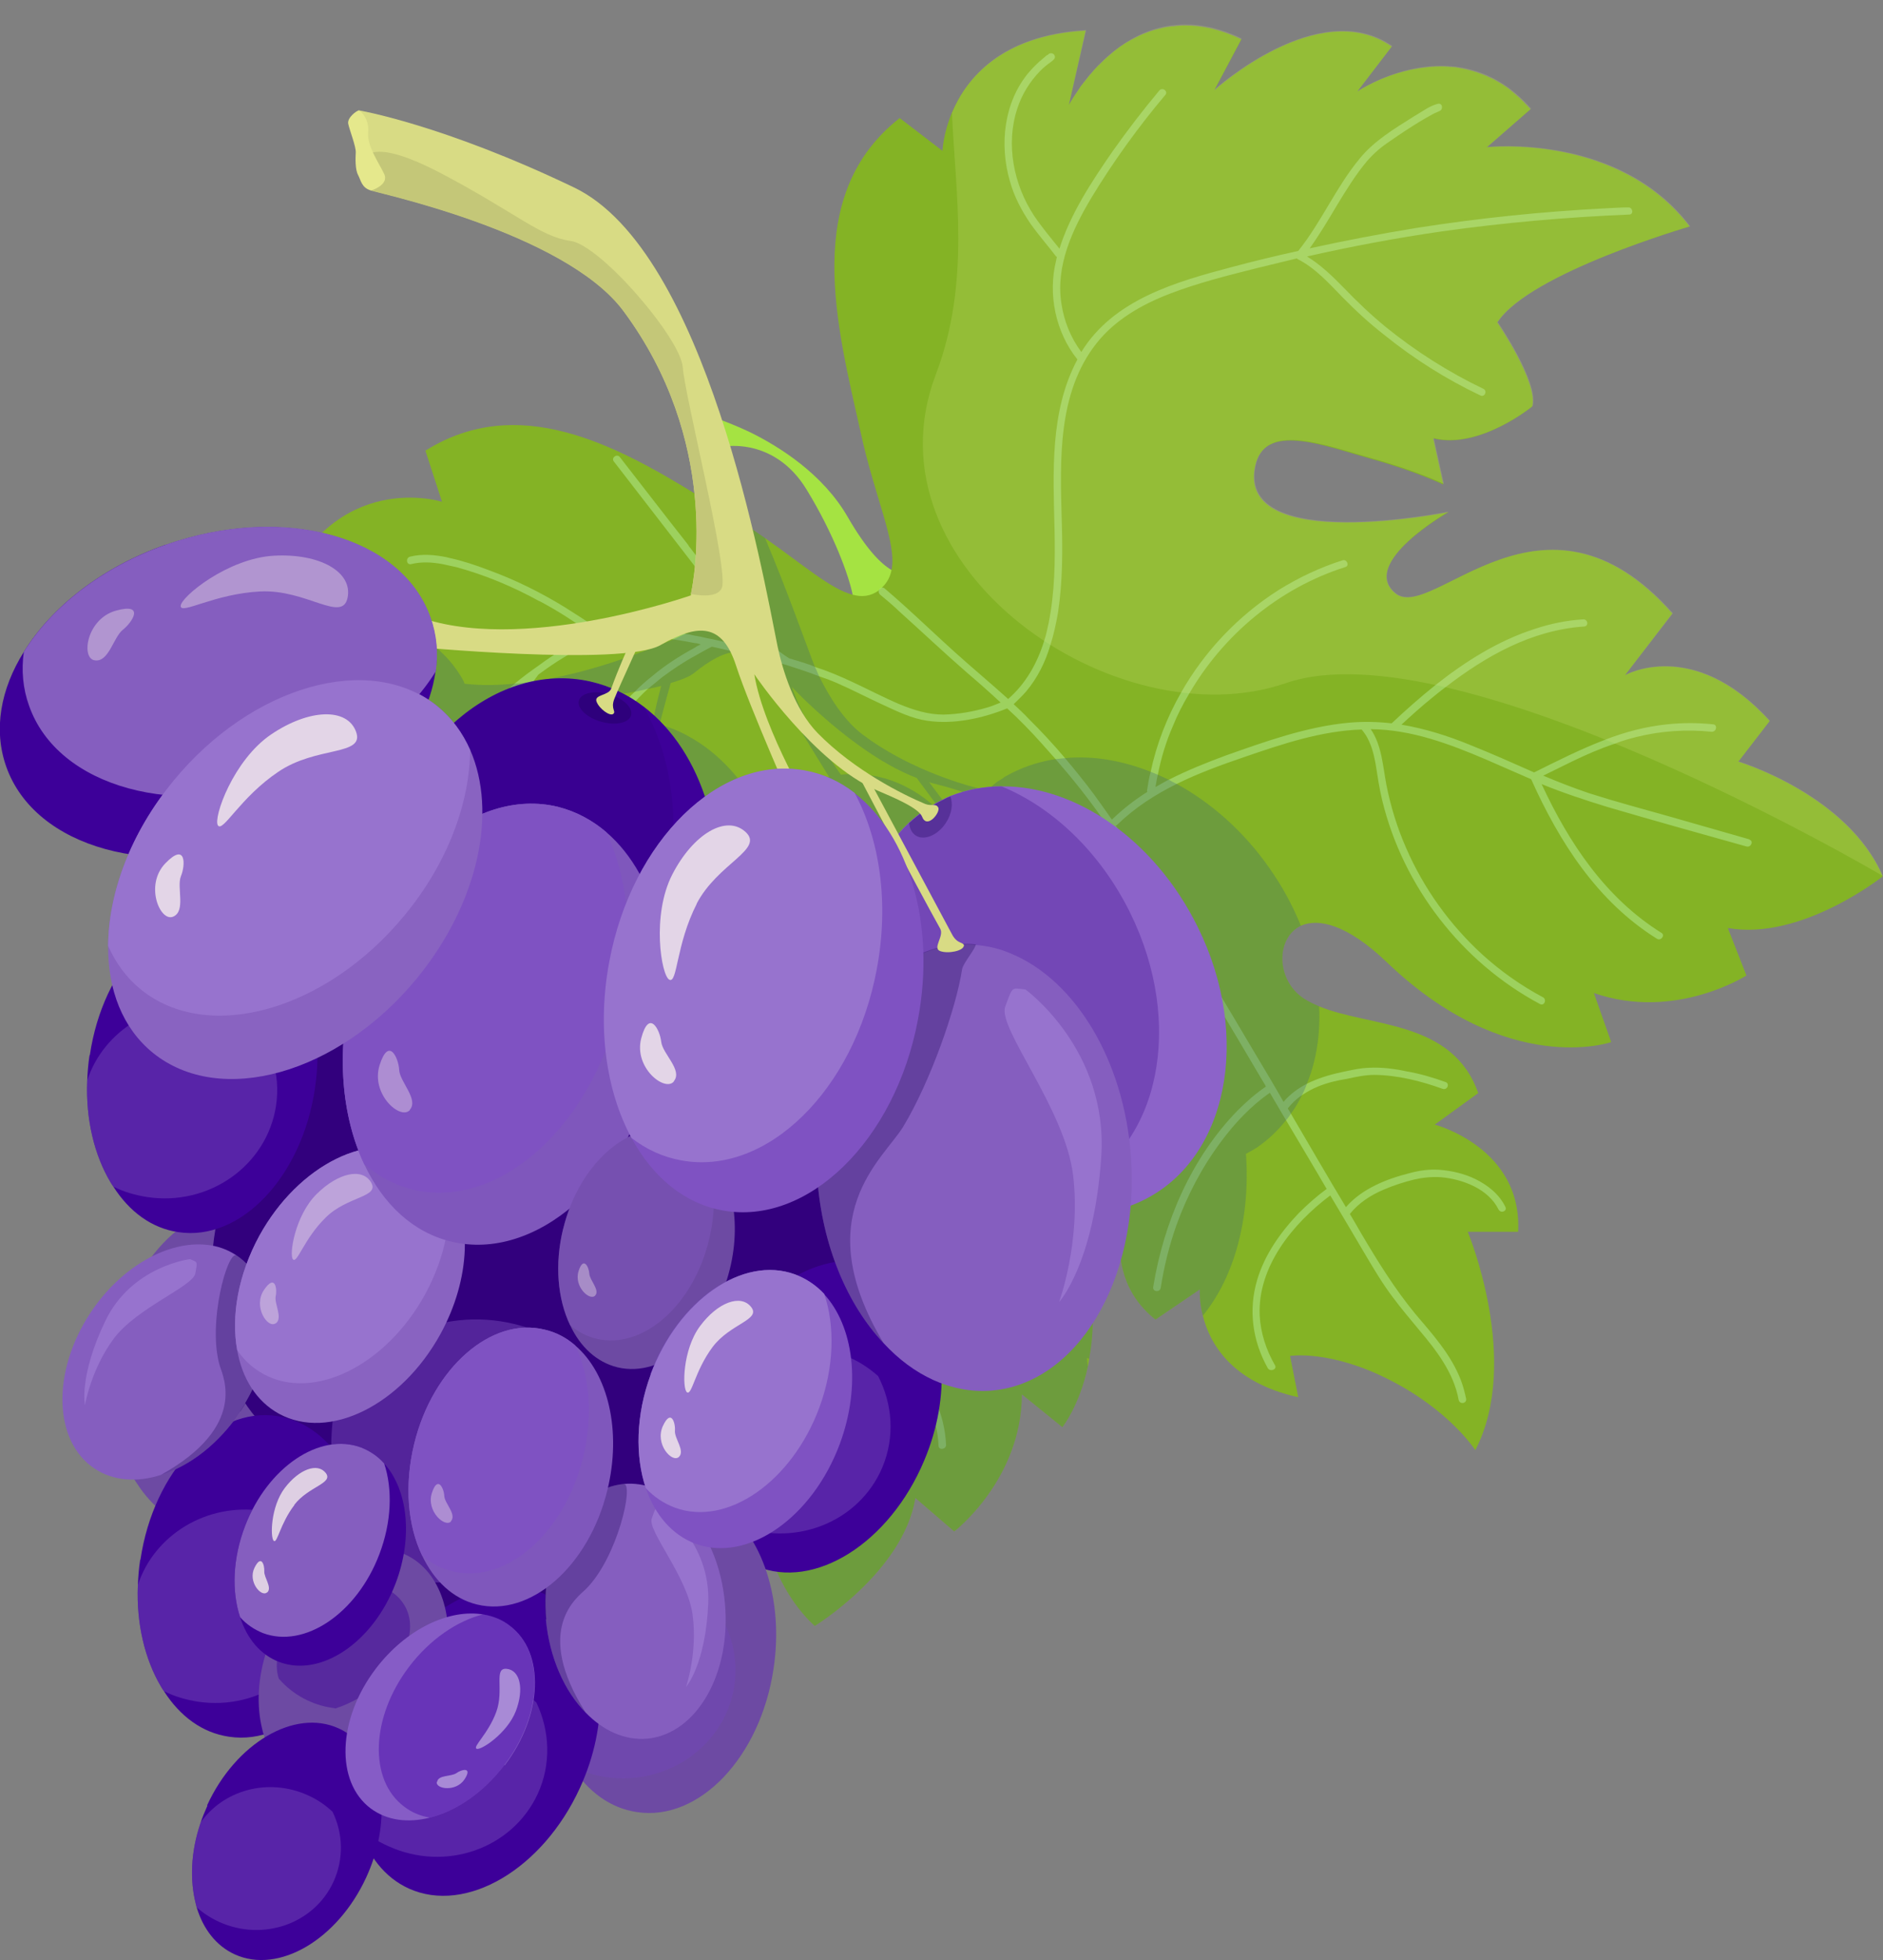 <svg width="74" height="77" viewBox="0 0 74 77" fill="none" xmlns="http://www.w3.org/2000/svg">
<rect x="0" y="0" width="74" height="77" fill="#808080" stroke="none"/>
<path d="M35.716 22.581C35.742 23.104 35.652 23.487 35.498 23.742C35.447 23.844 35.382 23.908 35.305 23.972C34.663 24.585 33.495 24.036 33.546 23.768C33.559 23.691 33.546 23.551 33.508 23.359C33.354 22.594 32.763 20.973 31.71 19.25C31.043 18.14 30.157 17.718 29.464 17.578C28.963 17.476 28.565 17.527 28.424 17.54C28.385 17.552 28.373 17.552 28.373 17.552V17.412L28.283 16.48C28.283 16.48 28.771 16.646 29.477 16.978C30.619 17.54 32.34 18.612 33.315 20.309C34.06 21.598 34.625 22.147 35.036 22.39C35.485 22.67 35.716 22.53 35.716 22.581Z" fill="#A5E342"/>
<path d="M67.902 36.454L68.633 38.317C68.633 38.317 65.835 40.117 62.638 39.006L63.319 40.934C63.319 40.934 59.262 42.35 54.511 37.807C52.945 36.301 51.803 36.058 51.122 36.365C50.133 36.837 50.133 38.496 51.238 39.223C51.417 39.338 51.623 39.44 51.841 39.53C53.844 40.359 57.079 40.053 58.093 42.937L56.386 44.175C56.386 44.175 59.839 45.081 59.66 48.387H57.682C57.682 48.387 59.801 53.453 57.978 56.963C57.978 56.963 56.989 55.419 54.64 54.219C52.29 53.007 50.698 53.262 50.698 53.262L51.019 54.883C48.362 54.296 47.527 52.726 47.271 51.679C47.117 51.08 47.155 50.646 47.155 50.646L45.409 51.833C42.752 49.714 44.729 46.332 44.189 44.162C43.637 41.993 39.529 41.903 41.737 46.753C43.021 49.574 43.098 51.794 42.803 53.364C42.79 53.466 42.777 53.581 42.752 53.67C42.418 55.227 41.75 56.057 41.75 56.057L40.158 54.768C40.145 58.124 37.501 60.154 37.501 60.154L35.973 58.839C35.498 61.736 32.019 63.867 32.019 63.867C29.438 61.494 29.644 57.04 29.644 57.04L27.718 57.652C25.574 53.734 27.923 51.73 27.923 51.73L25.394 52.535L24.996 52.662C21.247 45.975 28.54 43.945 27.898 42.197C27.256 40.449 24.162 43.078 24.162 43.078C24.162 43.078 28.527 35.892 25.047 35.369C24.804 35.331 24.611 35.344 24.431 35.382C24.367 35.407 24.303 35.433 24.239 35.471C23.25 35.969 23.302 37.96 23.199 39.593C23.07 41.38 23.199 42.529 23.199 42.529L21.62 41.546C21.44 43.409 19.129 44.775 19.129 44.775C18.166 44.686 16.471 42.376 16.471 42.376C14.199 42.912 10.373 48.208 10.373 48.208C7.806 44.328 10.091 39.696 10.091 39.696L8.088 40.806C7.883 40.449 7.729 40.104 7.626 39.772C7.395 39.019 7.369 38.317 7.472 37.692C7.831 35.65 9.564 34.297 9.706 34.195L7.575 34.871C6.65 31.515 11.542 28.911 11.542 28.911L9.295 29.243C8.923 25.963 11.233 24.61 12.761 24.074C13.493 23.819 14.045 23.755 14.045 23.755L11.015 23.398C13.159 18.37 17.37 19.71 17.37 19.71L16.715 17.693C16.715 17.693 16.741 17.693 16.754 17.68C20.349 15.46 24.11 17.412 27.435 19.467C27.512 19.506 27.577 19.544 27.654 19.595C28.077 19.85 28.501 20.118 28.912 20.373C29.053 20.463 29.181 20.552 29.31 20.628C29.579 20.794 29.823 20.973 30.067 21.139C31.569 22.186 32.648 23.143 33.508 23.36C33.88 23.462 34.214 23.424 34.535 23.194C34.535 23.194 34.535 23.168 34.548 23.168C34.548 23.168 34.561 23.168 34.574 23.155C34.612 23.13 34.638 23.092 34.676 23.066C34.869 22.875 34.984 22.658 35.036 22.39C35.254 21.305 34.381 19.569 33.816 16.953C32.879 12.767 31.505 7.662 35.357 4.637L37.038 5.926C37.038 5.926 37.064 5.25 37.411 4.42C37.963 3.119 39.324 1.396 42.662 1.204L42.007 4.114C42.007 4.114 42.097 3.961 42.187 3.82C42.238 3.744 42.289 3.667 42.353 3.578C42.405 3.489 42.469 3.387 42.559 3.284C42.61 3.221 42.662 3.157 42.713 3.093C42.764 3.016 42.828 2.94 42.893 2.876C42.995 2.748 43.111 2.621 43.239 2.506C43.355 2.391 43.483 2.263 43.612 2.161C43.894 1.906 44.228 1.676 44.587 1.498C44.741 1.421 44.883 1.345 45.037 1.294C45.191 1.23 45.345 1.179 45.512 1.14C45.653 1.102 45.807 1.064 45.961 1.051C46 1.038 46.051 1.026 46.102 1.038C46.243 1.013 46.41 1 46.565 1C47.232 1 47.977 1.153 48.785 1.549L47.72 3.552C47.72 3.552 51.815 -0.174 54.691 1.83L53.343 3.591C53.343 3.591 53.382 3.578 53.395 3.565C53.433 3.54 53.484 3.501 53.561 3.463C53.857 3.297 54.422 3.004 55.153 2.812C55.307 2.774 55.449 2.736 55.615 2.71C55.68 2.697 55.757 2.685 55.834 2.672C55.937 2.659 56.039 2.646 56.142 2.634C56.296 2.621 56.463 2.608 56.643 2.608C56.771 2.608 56.912 2.621 57.053 2.634C57.143 2.634 57.246 2.646 57.361 2.672C57.657 2.723 57.939 2.8 58.234 2.914C58.337 2.953 58.44 2.991 58.53 3.042C58.633 3.08 58.735 3.131 58.838 3.195C58.979 3.272 59.12 3.361 59.262 3.463C59.403 3.578 59.557 3.706 59.711 3.846C59.788 3.923 59.865 3.986 59.929 4.063C60.006 4.14 60.083 4.216 60.147 4.293L58.427 5.786C58.427 5.786 63.588 5.212 66.4 8.9C66.4 8.9 60.096 10.725 58.838 12.665C58.838 12.665 60.456 15.026 60.212 15.97C60.212 15.97 58.145 17.668 56.322 17.221L56.72 19.033C56.72 19.033 55.667 18.523 53.934 18.038C52.008 17.502 49.658 16.545 49.312 18.357C48.644 21.79 56.925 20.118 56.925 20.118C56.925 20.118 53.395 22.122 54.832 23.309C56.27 24.495 60.635 18.344 65.719 24.1L63.858 26.525C63.858 26.525 66.541 25.006 69.545 28.324L68.313 29.92C68.313 29.92 72.601 31.209 73.987 34.425C73.987 34.425 70.803 36.964 67.902 36.454Z" fill="#84B325"/>
<path opacity="0.55" d="M68.749 32.97C67.696 32.663 66.631 32.37 65.578 32.063C64.538 31.77 63.485 31.489 62.446 31.157C61.842 30.953 61.252 30.723 60.648 30.468C61.02 30.29 61.393 30.098 61.765 29.919C62.317 29.651 62.869 29.409 63.447 29.218C63.729 29.103 64.012 29.026 64.307 28.95C65.283 28.707 66.284 28.643 67.273 28.745C67.465 28.745 67.504 28.465 67.324 28.452C66.721 28.388 66.117 28.388 65.514 28.452C64.654 28.541 63.845 28.758 63.062 29.064C62.125 29.422 61.213 29.881 60.289 30.341C59.454 29.97 58.62 29.6 57.76 29.256C56.886 28.898 55.988 28.618 55.076 28.465C55.462 28.107 55.859 27.75 56.27 27.418C56.437 27.278 56.617 27.137 56.784 27.01C58.389 25.772 60.186 24.751 62.253 24.61C62.446 24.598 62.407 24.317 62.214 24.329C61.572 24.368 60.943 24.495 60.327 24.7C58.889 25.159 57.593 25.976 56.399 26.92C55.808 27.392 55.23 27.903 54.691 28.413C54.139 28.35 53.574 28.337 53.009 28.388C51.353 28.541 49.723 29.128 48.169 29.677C47.412 29.958 46.642 30.264 45.923 30.634H45.91C45.743 30.723 45.576 30.826 45.409 30.915C45.435 30.762 45.46 30.596 45.499 30.443C45.627 29.792 45.82 29.141 46.09 28.528C46.269 28.082 46.487 27.66 46.731 27.252C48.08 24.929 50.288 23.091 52.868 22.275C53.048 22.224 52.932 21.956 52.765 22.007C51.88 22.288 51.045 22.683 50.262 23.168C48.67 24.176 47.335 25.58 46.41 27.214C45.858 28.184 45.448 29.23 45.217 30.328C45.152 30.57 45.114 30.813 45.075 31.068C45.075 31.081 45.088 31.093 45.088 31.106C44.6 31.413 44.138 31.77 43.714 32.178C43.702 32.178 43.702 32.191 43.702 32.204C43.471 31.872 43.239 31.54 42.995 31.208C42.636 30.723 42.251 30.251 41.866 29.792C41.404 29.243 40.916 28.72 40.415 28.222C40.222 28.018 40.03 27.839 39.837 27.66C40.004 27.494 40.171 27.341 40.325 27.163C40.775 26.627 41.083 26.001 41.275 25.351C41.416 24.916 41.506 24.483 41.583 24.036C41.763 22.823 41.763 21.611 41.724 20.399C41.66 18.076 41.558 15.434 43.085 13.494C43.817 12.562 44.87 11.963 45.961 11.542C47.091 11.108 48.272 10.814 49.44 10.521C49.954 10.393 50.455 10.278 50.968 10.15C50.981 10.163 50.981 10.176 50.994 10.176C51.7 10.533 52.226 11.133 52.765 11.682C53.279 12.205 53.818 12.703 54.409 13.162C55.564 14.094 56.835 14.898 58.183 15.536C58.35 15.613 58.466 15.345 58.286 15.268C56.925 14.617 55.641 13.8 54.473 12.856C53.882 12.371 53.33 11.848 52.804 11.299C52.355 10.84 51.905 10.406 51.366 10.074C53.112 9.678 54.884 9.346 56.655 9.091C59.095 8.747 61.56 8.53 64.025 8.428C64.217 8.428 64.166 8.134 63.986 8.147C63.678 8.147 63.37 8.172 63.062 8.185C60.584 8.313 58.119 8.568 55.68 8.951C54.267 9.181 52.868 9.449 51.469 9.755C51.854 9.219 52.188 8.657 52.522 8.096C52.894 7.483 53.266 6.871 53.728 6.322C53.998 6.015 54.28 5.773 54.627 5.543C55.012 5.275 55.397 5.02 55.795 4.777C55.949 4.688 56.116 4.586 56.283 4.497C56.347 4.458 56.411 4.433 56.476 4.407L56.553 4.369C56.733 4.318 56.694 4.037 56.514 4.076C56.18 4.152 55.859 4.407 55.564 4.573C54.794 5.058 53.998 5.53 53.42 6.245C52.496 7.368 51.931 8.721 51.019 9.857C50.146 10.048 49.299 10.253 48.439 10.482C46.218 11.069 43.766 11.758 42.495 13.826C42.084 13.277 41.814 12.614 41.712 11.924C41.481 10.431 42.148 9.015 42.893 7.764C43.753 6.347 44.729 4.994 45.794 3.731C45.923 3.591 45.691 3.412 45.563 3.552C44.921 4.318 44.305 5.122 43.727 5.939C42.906 7.126 42.071 8.389 41.635 9.768C41.288 9.334 40.941 8.925 40.633 8.466C39.837 7.253 39.516 5.671 39.978 4.267C40.158 3.705 40.479 3.195 40.89 2.774C41.018 2.646 41.147 2.544 41.288 2.442C41.352 2.391 41.481 2.314 41.455 2.212C41.429 2.072 41.249 2.059 41.185 2.148L41.134 2.174C41.134 2.174 41.018 2.276 40.954 2.327C40.762 2.48 40.582 2.672 40.415 2.863C39.452 4.025 39.272 5.671 39.683 7.1C39.85 7.713 40.145 8.274 40.505 8.798C40.813 9.232 41.172 9.64 41.493 10.061C41.506 10.087 41.519 10.074 41.532 10.087C41.532 10.138 41.506 10.176 41.506 10.227C41.172 11.554 41.481 13.047 42.341 14.12C41.249 16.162 41.391 18.561 41.442 20.794C41.468 22.02 41.455 23.257 41.211 24.47C41.16 24.712 41.108 24.955 41.031 25.184C40.762 26.052 40.312 26.856 39.619 27.456C38.926 26.831 38.22 26.244 37.526 25.619C36.846 25.006 36.178 24.368 35.498 23.755C35.254 23.538 35.01 23.321 34.753 23.104C34.728 23.091 34.702 23.079 34.676 23.079C34.625 23.079 34.561 23.117 34.548 23.181C34.535 23.181 34.535 23.194 34.535 23.206C34.522 23.245 34.535 23.296 34.574 23.347C34.805 23.538 35.036 23.73 35.254 23.934C35.267 23.947 35.292 23.972 35.305 23.985C36.217 24.802 37.09 25.631 38.001 26.422C38.451 26.805 38.9 27.201 39.324 27.597C39.157 27.66 38.99 27.737 38.81 27.788C38.245 27.954 37.668 28.056 37.077 28.069C36.461 28.069 35.909 27.89 35.344 27.66C34.715 27.392 34.111 27.073 33.508 26.793C33.02 26.563 32.532 26.359 32.019 26.193C31.89 26.129 31.749 26.091 31.608 26.04C31.415 25.976 31.223 25.925 31.017 25.861C30.478 25.529 30.016 25.07 29.592 24.61C29.387 24.381 29.181 24.151 28.989 23.908C28.694 23.564 28.411 23.206 28.129 22.836C27.795 22.402 27.461 21.956 27.127 21.522C27.089 21.483 27.063 21.445 27.038 21.394C26.139 20.258 25.253 19.097 24.354 17.948C24.239 17.808 24.008 17.987 24.123 18.127C24.649 18.803 25.176 19.492 25.702 20.169C26.1 20.679 26.498 21.203 26.896 21.713C27.32 22.262 27.731 22.798 28.167 23.347C28.244 23.449 28.321 23.564 28.411 23.666C28.578 23.883 28.758 24.087 28.938 24.304C29.143 24.546 29.361 24.789 29.579 25.019C29.798 25.236 30.003 25.453 30.234 25.644C29.772 25.516 29.297 25.414 28.835 25.299C28.552 25.236 28.27 25.172 28 25.108C27.936 25.095 27.872 25.082 27.795 25.07C27.628 25.031 27.474 24.993 27.294 24.968C27.179 24.942 27.076 24.916 26.96 24.904C26.126 24.738 25.279 24.648 24.444 24.725C24.174 24.751 23.931 24.802 23.674 24.853C23.545 24.751 23.404 24.648 23.276 24.559C23.199 24.508 23.135 24.457 23.058 24.406C22.775 24.215 22.48 24.036 22.185 23.845C21.247 23.27 20.246 22.773 19.193 22.39C18.693 22.198 18.192 22.032 17.666 21.917C17.614 21.905 17.563 21.892 17.511 21.879C17.049 21.79 16.574 21.752 16.112 21.866C15.932 21.917 15.971 22.198 16.151 22.16C16.561 22.058 16.985 22.083 17.396 22.16C17.576 22.198 17.742 22.236 17.922 22.275C19.052 22.581 20.156 23.041 21.196 23.615H21.209C21.953 24.01 22.66 24.47 23.327 24.968C22.544 25.223 21.838 25.644 21.17 26.142C20.837 26.372 20.516 26.614 20.207 26.869C19.809 27.201 19.424 27.546 19.052 27.903C18.924 28.005 18.808 28.133 18.693 28.247C18.526 28.413 18.359 28.579 18.205 28.745C17.024 29.983 15.996 31.374 15.162 32.855C14.61 33.314 13.904 33.582 13.262 33.876C12.633 34.157 12.004 34.425 11.413 34.782C11.002 35.024 10.643 35.356 10.309 35.701C9.231 36.773 8.563 38.164 8.191 39.632C8.152 39.81 8.448 39.849 8.486 39.657C8.717 38.738 9.077 37.832 9.59 37.028C10.168 36.147 10.951 35.343 11.888 34.846C12.505 34.514 13.146 34.246 13.788 33.952C14.135 33.799 14.507 33.62 14.854 33.429C14.52 34.054 14.212 34.705 13.942 35.356C13.429 36.645 13.044 37.985 12.594 39.287C12.145 40.589 11.619 41.852 11.028 43.09C10.938 43.269 11.221 43.371 11.298 43.205C11.439 42.899 11.58 42.592 11.721 42.286C12.273 41.035 12.761 39.759 13.172 38.457C13.596 37.181 14.007 35.892 14.559 34.667C15.573 32.434 17.011 30.366 18.744 28.618C18.86 28.49 18.988 28.362 19.116 28.235C19.245 28.107 19.386 27.98 19.527 27.852C19.809 27.597 20.092 27.341 20.387 27.099C20.233 27.329 20.079 27.571 19.938 27.814C19.809 28.031 19.694 28.247 19.578 28.465C19.309 28.988 19.103 29.537 18.949 30.098C18.667 31.093 18.526 32.14 18.462 33.174C18.372 34.871 18.5 36.581 18.641 38.279C18.654 38.457 18.949 38.419 18.936 38.24C18.86 37.309 18.782 36.364 18.744 35.42C18.693 33.786 18.744 32.127 19.142 30.519C19.168 30.43 19.18 30.353 19.219 30.264C19.463 29.383 19.835 28.567 20.297 27.788C20.49 27.444 20.721 27.112 20.952 26.78C21.016 26.691 21.093 26.588 21.157 26.499C21.491 26.257 21.812 26.027 22.159 25.823C22.608 25.542 23.096 25.312 23.61 25.172C23.712 25.134 23.815 25.108 23.905 25.095C24.457 24.98 25.022 24.968 25.587 25.006C25.882 25.031 26.19 25.07 26.498 25.121C26.768 25.159 27.038 25.21 27.307 25.261C27.384 25.261 27.461 25.287 27.538 25.312C27.461 25.351 27.371 25.389 27.307 25.44C26.716 25.759 26.139 26.129 25.625 26.563C25.381 26.754 25.15 26.959 24.932 27.188C24.842 27.265 24.765 27.341 24.688 27.431C24.457 27.686 24.264 27.954 24.085 28.26C23.674 28.988 23.417 29.766 23.327 30.583C23.237 31.387 23.34 32.166 23.571 32.931C23.815 33.723 24.162 34.501 24.162 35.343C24.162 35.407 24.2 35.458 24.252 35.484C24.329 35.522 24.431 35.497 24.444 35.395C24.444 35.395 24.457 35.382 24.444 35.369C24.457 34.501 24.123 33.697 23.866 32.88C23.622 32.102 23.52 31.311 23.635 30.506C23.738 29.715 24.008 28.937 24.419 28.247C24.534 28.094 24.637 27.928 24.765 27.788C24.971 27.533 25.202 27.303 25.445 27.073C25.638 26.92 25.831 26.754 26.023 26.601C26.434 26.295 26.871 26.001 27.32 25.759C27.538 25.631 27.756 25.516 27.975 25.401C28.27 25.465 28.552 25.529 28.822 25.593C28.86 25.606 28.899 25.619 28.938 25.619C28.976 25.631 29.027 25.644 29.066 25.657C29.22 25.695 29.387 25.733 29.541 25.772H29.554C30.003 25.874 30.453 25.989 30.889 26.116C31.326 26.257 31.762 26.397 32.186 26.563C32.417 26.64 32.661 26.729 32.892 26.831C33.508 27.099 34.111 27.418 34.728 27.699C35.28 27.954 35.832 28.222 36.435 28.311C37.475 28.465 38.605 28.222 39.581 27.826C40.043 28.247 40.479 28.694 40.903 29.166C41.095 29.383 41.288 29.6 41.493 29.83C42.135 30.57 42.764 31.349 43.329 32.166C43.368 32.229 43.394 32.293 43.445 32.344C41.558 32.944 40.004 34.195 38.746 35.675C38.643 35.79 38.541 35.918 38.451 36.033C38.001 36.594 37.603 37.181 37.218 37.768C36.718 37.475 36.153 37.296 35.562 37.232C34.394 37.105 33.238 37.385 32.173 37.845C31.608 38.087 31.056 38.368 30.504 38.662C29.952 38.955 29.374 39.249 28.938 39.708C28.809 39.849 29.04 40.027 29.169 39.887C29.644 39.389 30.298 39.096 30.902 38.789C32.725 37.819 35.087 36.849 37.064 38.023C36.397 39.07 35.832 40.168 35.28 41.278C35.087 41.686 34.882 42.108 34.689 42.516C34.689 42.529 34.676 42.516 34.663 42.529C34.022 43.09 33.341 43.613 32.648 44.098C30.247 45.796 27.564 47.264 25.908 49.79C25.805 49.944 26.036 50.122 26.152 49.969C26.614 49.254 27.153 48.616 27.769 48.029C29.785 46.128 32.314 44.864 34.432 43.103C33.778 44.558 33.213 46.064 32.802 47.595C32.673 48.106 32.571 48.603 32.481 49.114C32.43 49.139 32.378 49.191 32.34 49.242C32.224 49.356 32.121 49.471 32.032 49.599C31.672 50.071 31.338 50.543 31.03 51.041C30.761 51.462 30.504 51.883 30.247 52.305C29.618 53.377 29.002 54.462 28.514 55.597C28.437 55.776 28.719 55.891 28.784 55.712C29.04 55.125 29.323 54.564 29.631 53.989C30.196 52.917 30.825 51.871 31.505 50.862C31.544 50.786 31.595 50.709 31.646 50.633C31.852 50.339 32.044 50.058 32.263 49.765C32.314 49.701 32.365 49.65 32.417 49.586C32.391 49.739 32.365 49.892 32.352 50.046C31.929 53.3 32.224 56.644 32.519 59.911C32.545 60.102 32.828 60.064 32.815 59.873C32.609 57.601 32.391 55.316 32.43 53.032C32.442 51.922 32.532 50.799 32.699 49.701C32.699 49.663 32.712 49.624 32.712 49.599C32.725 49.612 32.738 49.624 32.751 49.65C33.059 50.084 33.38 50.518 33.713 50.939C34.432 51.871 35.151 52.802 35.78 53.798C36.345 54.717 36.846 55.699 36.884 56.797C36.897 56.976 37.18 56.937 37.18 56.759C37.154 56.146 37 55.546 36.756 54.985C36.307 53.951 35.639 52.994 34.971 52.1C34.304 51.194 33.585 50.326 32.943 49.42C32.892 49.344 32.84 49.267 32.789 49.191C32.917 48.438 33.072 47.685 33.29 46.944C33.7 45.592 34.24 44.252 34.818 42.95C35.305 43.55 35.793 44.137 36.268 44.736C36.576 45.119 36.897 45.528 37.205 45.936C38.708 47.978 40.03 50.25 40.21 52.802C40.222 52.994 40.505 52.956 40.492 52.764C40.441 51.922 40.261 51.092 39.978 50.288C39.401 48.642 38.476 47.149 37.437 45.745C36.641 44.685 35.78 43.664 34.946 42.656C35.241 42.018 35.549 41.38 35.87 40.755C36.705 39.134 37.668 37.424 38.887 35.969C40.145 34.45 41.673 33.199 43.599 32.599C44.241 33.557 44.844 34.552 45.46 35.535C46.86 37.806 48.233 40.104 49.594 42.414C49.646 42.503 49.71 42.592 49.748 42.682C49.35 42.95 48.991 43.269 48.644 43.613C46.821 45.477 45.73 48.017 45.319 50.556C45.294 50.748 45.576 50.773 45.614 50.594C45.743 49.765 45.948 48.935 46.231 48.131C46.654 46.957 47.245 45.834 47.99 44.839C48.529 44.111 49.158 43.447 49.903 42.924C50.121 43.282 50.326 43.652 50.544 44.009C51.071 44.902 51.61 45.796 52.136 46.702C51.751 46.983 51.392 47.302 51.045 47.646C50.326 48.399 49.697 49.28 49.402 50.288C49.055 51.462 49.222 52.675 49.825 53.747C49.928 53.9 50.198 53.785 50.108 53.632C49.761 53.032 49.543 52.368 49.505 51.679C49.415 49.752 50.814 48.055 52.278 46.957C52.753 47.748 53.215 48.54 53.677 49.318C54.011 49.88 54.344 50.441 54.742 50.965C55.063 51.398 55.423 51.82 55.77 52.241C56.45 53.045 57.13 53.925 57.323 54.985C57.361 55.176 57.644 55.138 57.618 54.946C57.567 54.704 57.503 54.462 57.413 54.219C57.028 53.211 56.296 52.407 55.615 51.603C54.807 50.62 54.152 49.561 53.51 48.476C53.356 48.208 53.202 47.94 53.048 47.685C53.395 47.251 53.87 46.944 54.383 46.727C54.768 46.562 55.166 46.434 55.577 46.332C55.924 46.255 56.27 46.217 56.63 46.242C57.49 46.319 58.491 46.702 58.889 47.506C58.979 47.685 59.249 47.57 59.159 47.404C58.915 46.906 58.466 46.549 57.965 46.306C57.541 46.102 57.053 45.987 56.566 45.949C56.168 45.923 55.795 45.974 55.41 46.077C54.499 46.306 53.523 46.689 52.894 47.417C52.162 46.204 51.456 44.979 50.737 43.754C50.699 43.677 50.647 43.613 50.609 43.537C50.776 43.333 50.955 43.154 51.173 43.014C51.366 42.886 51.572 42.771 51.79 42.682C52.162 42.529 52.547 42.439 52.945 42.376C53.292 42.299 53.651 42.222 54.024 42.222C54.935 42.235 55.847 42.465 56.694 42.771C56.874 42.835 56.989 42.567 56.809 42.503C56.309 42.324 55.795 42.171 55.269 42.082C54.794 41.98 54.293 41.916 53.805 41.942C53.433 41.954 53.061 42.044 52.701 42.12C52.226 42.222 51.777 42.363 51.366 42.567C51.019 42.746 50.699 42.975 50.442 43.282C50.095 42.669 49.736 42.069 49.376 41.469C48.002 39.147 46.616 36.824 45.178 34.527C44.742 33.825 44.305 33.11 43.843 32.421C43.856 32.421 43.881 32.421 43.894 32.408C44.587 31.732 45.383 31.221 46.231 30.8C47.078 30.379 47.99 30.047 48.888 29.741C50.377 29.23 51.918 28.707 53.51 28.656C53.844 29.039 53.972 29.524 54.062 30.021C54.139 30.494 54.203 30.966 54.319 31.438C55.141 34.82 57.439 37.794 60.52 39.44C60.687 39.529 60.802 39.261 60.635 39.172C59.775 38.713 58.979 38.151 58.26 37.5C56.976 36.326 55.949 34.897 55.256 33.301C54.909 32.51 54.653 31.681 54.486 30.838C54.344 30.098 54.306 29.281 53.87 28.643C55.462 28.656 56.951 29.218 58.389 29.83C58.979 30.085 59.583 30.353 60.173 30.609C61.277 33.072 62.779 35.42 65.116 36.875C65.27 36.977 65.45 36.734 65.296 36.645C63.087 35.267 61.65 33.097 60.584 30.8C61.431 31.145 62.279 31.425 63.152 31.693C64.975 32.229 66.811 32.74 68.634 33.25C68.813 33.301 68.929 33.033 68.749 32.982V32.97Z" fill="#B1E88C"/>
<g style="mix-blend-mode:overlay" opacity="0.18">
<path d="M37.411 4.42C37.539 7.521 38.155 11.082 36.782 14.694C33.88 22.3 43.868 29.128 50.544 26.831C57.22 24.534 74 34.412 74 34.412C72.613 31.195 68.325 29.907 68.325 29.907L69.558 28.311C66.554 24.993 63.87 26.512 63.87 26.512L65.745 24.087C60.648 18.344 56.296 24.483 54.845 23.296C53.407 22.109 56.938 20.092 56.938 20.092C56.938 20.092 48.67 21.764 49.337 18.331C49.684 16.532 52.034 17.476 53.959 18.012C55.693 18.497 56.745 19.007 56.745 19.007L56.347 17.208C58.17 17.655 60.237 15.944 60.237 15.944C60.481 15.013 58.864 12.652 58.864 12.652C60.135 10.712 66.425 8.887 66.425 8.887C63.614 5.186 58.453 5.773 58.453 5.773L60.173 4.267C57.272 0.936 53.356 3.578 53.356 3.578L54.717 1.804C51.841 -0.2 47.733 3.514 47.733 3.514L48.798 1.51C44.408 -0.621 42.007 4.126 42.007 4.126L42.687 1.178C39.337 1.37 37.989 3.08 37.436 4.382L37.411 4.42Z" fill="#DCE88C"/>
</g>
<g style="mix-blend-mode:darken" opacity="0.31">
<path d="M51.238 39.223C50.133 38.496 50.133 36.837 51.122 36.364C50.814 35.599 50.403 34.833 49.89 34.105C48.875 32.65 47.592 31.527 46.231 30.787C46.128 30.736 46.025 30.685 45.922 30.621H45.91C45.781 30.557 45.64 30.494 45.499 30.43C45.409 30.392 45.306 30.353 45.216 30.315C44.087 29.868 42.944 29.677 41.866 29.779C41.737 29.792 41.622 29.804 41.493 29.817C41.468 29.817 41.429 29.83 41.403 29.83C40.723 29.945 40.068 30.174 39.478 30.519C39.401 30.583 39.311 30.634 39.221 30.685C39.093 30.774 38.977 30.889 38.849 30.991C38.772 30.991 38.682 31.03 38.553 30.991C37.642 30.774 35.6 30.123 33.944 28.886C33.174 28.324 32.584 27.367 32.185 26.55C32.134 26.422 32.07 26.295 32.019 26.18C31.954 26.027 31.903 25.874 31.852 25.746C31.531 24.904 30.927 23.181 30.067 21.139C29.823 20.973 29.579 20.794 29.31 20.628C29.181 20.552 29.053 20.462 28.912 20.373C28.501 20.118 28.077 19.85 27.654 19.595C27.577 19.543 27.512 19.505 27.435 19.467C27.872 20.781 28.064 21.968 28.129 22.823C28.154 23.015 28.167 23.181 28.167 23.334C28.18 23.793 28.18 24.112 28.167 24.24V24.304C28.167 24.304 27.705 24.546 26.948 24.891C26.806 24.955 26.652 25.031 26.485 25.108C25.099 25.695 23.019 26.473 20.939 26.767C20.682 26.805 20.439 26.843 20.195 26.856C19.527 26.92 18.885 26.933 18.256 26.856C18.243 26.818 18.23 26.78 18.205 26.729C17.242 24.967 15.175 24.049 12.761 24.074C11.233 24.61 8.923 25.963 9.295 29.243L11.541 28.911C11.541 28.911 6.65 31.515 7.575 34.871L9.706 34.195C9.564 34.297 7.831 35.65 7.472 37.691C7.626 37.717 7.793 37.717 7.947 37.717C7.767 38.419 7.664 39.108 7.626 39.772C7.729 40.104 7.883 40.448 8.088 40.806L10.091 39.695C10.091 39.695 7.806 44.328 10.373 48.208C10.373 48.208 14.199 42.911 16.471 42.375C16.471 42.375 18.166 44.685 19.129 44.775C19.129 44.775 21.44 43.409 21.62 41.546L23.199 42.529C23.199 42.529 23.07 41.38 23.199 39.593C23.301 37.959 23.25 35.969 24.239 35.471C24.316 35.509 24.418 35.484 24.431 35.382C24.611 35.343 24.803 35.331 25.047 35.369C28.527 35.892 24.162 43.077 24.162 43.077C24.162 43.077 27.256 40.448 27.898 42.197C28.54 43.945 21.247 45.974 24.996 52.662L25.394 52.534L27.923 51.73C27.923 51.73 25.574 53.734 27.718 57.652L29.644 57.039C29.644 57.039 29.438 61.493 32.019 63.867C32.019 63.867 35.498 61.736 35.973 58.839L37.501 60.153C37.501 60.153 40.145 58.124 40.158 54.768L41.75 56.057C41.75 56.057 42.418 55.227 42.752 53.67C42.739 53.555 42.726 53.453 42.713 53.351C42.739 53.351 42.777 53.364 42.803 53.364C43.098 51.794 43.021 49.573 41.737 46.753C39.529 41.903 43.637 41.992 44.189 44.162C44.729 46.332 42.752 49.714 45.409 51.832L47.155 50.645C47.155 50.645 47.117 51.079 47.271 51.679C48.503 50.173 49.145 47.863 48.965 45.323C49.106 45.247 49.248 45.17 49.389 45.081C49.838 44.775 50.223 44.404 50.544 43.996C50.621 43.92 50.673 43.83 50.737 43.741C50.904 43.511 51.045 43.269 51.173 43.001C51.25 42.86 51.315 42.707 51.366 42.554C51.738 41.648 51.892 40.614 51.841 39.529C51.623 39.44 51.417 39.338 51.238 39.223ZM36.589 30.749C37.231 30.915 38.078 31.132 38.412 31.4C38.284 31.527 38.155 31.655 38.04 31.795C37.911 31.961 37.822 32.153 37.719 32.319C37.231 31.68 36.794 31.093 36.512 30.723C36.538 30.736 36.563 30.736 36.589 30.749ZM36.024 30.557C36.319 30.953 36.743 31.527 37.218 32.165C36.769 31.68 36.281 31.272 35.742 30.979C35.1 30.621 34.407 30.43 33.675 30.404C33.469 30.404 33.251 30.404 33.046 30.43C32.327 29.409 31.479 28.094 31.12 26.984C31.12 26.984 33.598 29.639 36.024 30.557ZM25.638 28.401C25.368 28.337 25.086 28.273 24.791 28.247C24.662 28.235 24.534 28.235 24.405 28.235C24.29 28.235 24.187 28.247 24.072 28.26C22.428 28.375 20.913 29.281 19.758 30.698C19.578 30.545 19.399 30.379 19.206 30.251C19.155 30.213 19.09 30.174 19.026 30.136C19.001 30.123 18.962 30.098 18.936 30.085C18.834 30.034 18.731 29.996 18.628 29.945C18.705 29.562 18.744 29.179 18.744 28.796C18.744 28.732 18.731 28.669 18.731 28.605C18.718 28.49 18.705 28.362 18.68 28.235C18.667 28.133 18.641 28.018 18.628 27.916C18.757 27.903 18.898 27.89 19.039 27.89C19.193 27.864 19.347 27.852 19.514 27.839C19.642 27.826 19.784 27.814 19.925 27.801C20.041 27.801 20.156 27.788 20.284 27.775C21.722 27.635 23.494 27.443 24.919 27.175C25.099 27.137 25.266 27.111 25.433 27.061C25.625 27.035 25.818 26.984 25.985 26.946C25.869 27.38 25.741 27.877 25.651 28.401H25.638ZM27.037 28.911C26.678 28.707 26.306 28.566 25.92 28.452C26.023 28.056 26.19 27.418 26.357 26.831C26.781 26.703 27.114 26.576 27.294 26.422C27.91 25.925 28.45 25.631 28.925 25.606C29.13 25.593 29.335 25.644 29.528 25.759H29.541C29.823 25.95 30.093 26.269 30.35 26.767C30.825 27.673 31.839 29.319 32.584 30.519C31.621 30.736 30.722 31.259 29.952 32.038C29.233 30.66 28.244 29.562 27.037 28.911ZM28.36 17.412V17.552C28.36 17.552 28.385 17.552 28.424 17.54C28.411 17.501 28.385 17.45 28.36 17.412Z" fill="#3B6770"/>
</g>
<path d="M4.442 53.109C4.391 53.441 4.365 53.785 4.352 54.104C4.288 55.623 4.635 57.027 5.264 58.086C5.302 58.15 5.341 58.214 5.379 58.265C6.008 59.247 6.881 59.898 7.934 60.051C10.373 60.422 12.787 57.895 13.3 54.41C13.711 51.679 12.838 49.165 11.259 48.042C10.835 47.736 10.348 47.532 9.821 47.455C7.382 47.085 4.968 49.612 4.455 53.096L4.442 53.109Z" fill="#6D4AA3"/>
<path d="M20.978 49.969C20.862 50.416 20.785 50.888 20.721 51.335C20.439 53.415 20.721 55.381 21.466 56.925C21.504 57.014 21.555 57.104 21.594 57.193C22.326 58.61 23.456 59.618 24.881 59.975C28.193 60.779 31.813 57.614 32.982 52.905C33.893 49.204 33.02 45.643 30.992 43.895C30.44 43.422 29.798 43.078 29.092 42.912C25.779 42.108 22.159 45.273 20.991 49.995L20.978 49.969Z" fill="#32007D"/>
<path d="M8.666 47.289C8.55 47.736 8.473 48.208 8.409 48.654C8.127 50.735 8.409 52.7 9.154 54.244C9.192 54.334 9.244 54.423 9.282 54.512C10.014 55.929 11.144 56.937 12.569 57.294C15.881 58.099 19.501 54.934 20.67 50.224C21.581 46.523 20.708 42.962 18.68 41.214C18.128 40.742 17.486 40.397 16.78 40.231C13.467 39.427 9.847 42.592 8.679 47.314L8.666 47.289Z" fill="#32007D"/>
<path d="M13.377 54.028C13.262 54.475 13.185 54.947 13.121 55.394C12.838 57.474 13.121 59.439 13.865 60.984C13.904 61.073 13.955 61.162 13.994 61.252C14.725 62.668 15.855 63.676 17.28 64.034C20.593 64.838 24.213 61.673 25.381 56.963C26.293 53.262 25.42 49.702 23.391 47.953C22.839 47.481 22.197 47.136 21.491 46.971C18.179 46.166 14.559 49.331 13.39 54.054L13.377 54.028Z" fill="#32007D"/>
<path opacity="0.51" d="M13.121 55.394C12.838 57.474 13.121 59.44 13.865 60.984C13.904 61.073 13.955 61.163 13.994 61.252C14.52 61.571 15.111 61.826 15.765 61.979C19.078 62.783 22.403 60.869 23.186 57.691C23.61 55.956 23.186 54.207 22.184 52.842C21.607 52.471 20.952 52.191 20.233 52.012C17.255 51.285 14.263 52.765 13.121 55.394Z" fill="#7347B6"/>
<path d="M28.065 53.925C27.936 54.231 27.821 54.551 27.731 54.87C27.294 56.337 27.281 57.767 27.628 58.954C27.654 59.017 27.667 59.094 27.692 59.158C28.065 60.255 28.745 61.111 29.721 61.519C32.006 62.476 34.959 60.613 36.32 57.371C37.398 54.819 37.167 52.177 35.922 50.696C35.575 50.288 35.164 49.982 34.663 49.778C32.378 48.82 29.425 50.684 28.065 53.938V53.925Z" fill="#3D0099"/>
<path opacity="0.51" d="M27.731 54.87C27.294 56.338 27.281 57.767 27.628 58.954C27.654 59.018 27.667 59.094 27.692 59.158C28.039 59.452 28.437 59.694 28.873 59.873C31.159 60.83 33.752 59.822 34.676 57.639C35.177 56.44 35.074 55.151 34.509 54.053C34.137 53.721 33.701 53.441 33.213 53.249C31.159 52.394 28.848 53.121 27.744 54.87H27.731Z" fill="#7347B6"/>
<path d="M3.518 41.456C3.466 41.788 3.441 42.133 3.428 42.452C3.364 43.971 3.71 45.374 4.339 46.434C4.378 46.498 4.416 46.561 4.455 46.612C5.084 47.595 5.957 48.246 7.01 48.399C9.449 48.769 11.863 46.242 12.376 42.758C12.787 40.027 11.914 37.513 10.335 36.39C9.911 36.083 9.423 35.879 8.897 35.803C6.458 35.432 4.044 37.959 3.531 41.444L3.518 41.456Z" fill="#3D0099"/>
<path opacity="0.51" d="M3.428 42.452C3.364 43.97 3.71 45.374 4.339 46.433C4.378 46.497 4.416 46.561 4.455 46.612C4.866 46.816 5.302 46.944 5.777 47.02C8.217 47.391 10.489 45.782 10.848 43.434C11.041 42.158 10.617 40.92 9.796 40.001C9.346 39.772 8.858 39.605 8.332 39.529C6.137 39.197 4.07 40.473 3.428 42.439V42.452Z" fill="#7347B6"/>
<path d="M5.508 61.277C5.456 61.608 5.431 61.953 5.418 62.272C5.354 63.791 5.7 65.195 6.329 66.254C6.368 66.318 6.406 66.382 6.445 66.433C7.074 67.415 7.947 68.066 9 68.219C11.439 68.59 13.852 66.062 14.366 62.578C14.777 59.847 13.904 57.333 12.325 56.21C11.901 55.904 11.413 55.7 10.887 55.623C8.448 55.253 6.034 57.78 5.52 61.264L5.508 61.277Z" fill="#3D0099"/>
<path opacity="0.51" d="M5.418 62.272C5.354 63.791 5.7 65.195 6.329 66.254C6.368 66.317 6.406 66.381 6.445 66.432C6.856 66.637 7.292 66.764 7.767 66.841C10.206 67.211 12.479 65.603 12.838 63.255C13.031 61.978 12.607 60.74 11.786 59.822C11.336 59.592 10.848 59.426 10.322 59.349C8.127 59.017 6.06 60.294 5.418 62.259V62.272Z" fill="#7347B6"/>
<path d="M21.543 64.238C21.491 64.569 21.466 64.914 21.453 65.233C21.389 66.752 21.735 68.156 22.364 69.215C22.403 69.279 22.441 69.343 22.48 69.394C23.109 70.376 23.982 71.027 25.035 71.18C27.474 71.55 29.887 69.023 30.401 65.539C30.812 62.808 29.939 60.294 28.36 59.171C27.936 58.865 27.448 58.66 26.922 58.584C24.483 58.214 22.069 60.741 21.555 64.225L21.543 64.238Z" fill="#6D4AA3"/>
<path opacity="0.51" d="M21.44 65.233C21.376 66.751 21.722 68.155 22.352 69.215C22.39 69.278 22.428 69.342 22.467 69.393C22.878 69.597 23.314 69.725 23.789 69.802C26.229 70.172 28.501 68.564 28.86 66.216C29.053 64.939 28.629 63.701 27.808 62.782C27.358 62.553 26.871 62.387 26.344 62.31C24.149 61.978 22.082 63.255 21.44 65.22V65.233Z" fill="#7347B6"/>
<path d="M14.649 66.561C14.507 66.867 14.392 67.186 14.289 67.492C13.814 68.934 13.75 70.376 14.058 71.563C14.071 71.627 14.097 71.704 14.109 71.768C14.443 72.878 15.111 73.746 16.061 74.18C18.308 75.201 21.325 73.427 22.788 70.236C23.944 67.722 23.802 65.067 22.596 63.561C22.262 63.153 21.851 62.821 21.376 62.604C19.129 61.583 16.112 63.357 14.649 66.548V66.561Z" fill="#3D0099"/>
<path opacity="0.51" d="M14.289 67.492C13.814 68.934 13.75 70.376 14.058 71.563C14.071 71.627 14.097 71.704 14.109 71.767C14.443 72.074 14.828 72.329 15.265 72.52C17.512 73.541 20.131 72.622 21.132 70.466C21.671 69.291 21.607 67.99 21.081 66.879C20.721 66.535 20.297 66.241 19.809 66.024C17.781 65.105 15.457 65.756 14.289 67.479V67.492Z" fill="#7347B6"/>
<path d="M10.771 64.097C10.669 64.327 10.566 64.57 10.489 64.812C10.117 65.922 10.078 67.02 10.309 67.939C10.322 67.99 10.335 68.054 10.348 68.092C10.604 68.947 11.118 69.611 11.85 69.942C13.57 70.721 15.881 69.368 17.011 66.918C17.897 64.991 17.781 62.962 16.857 61.8C16.6 61.481 16.292 61.226 15.919 61.06C14.199 60.281 11.888 61.634 10.758 64.085L10.771 64.097Z" fill="#6D4AA3"/>
<path opacity="0.44" d="M10.977 65.961C11.516 66.573 12.261 66.969 13.044 67.084C13.095 67.084 13.134 67.097 13.185 67.109C13.506 67.007 13.827 66.854 14.148 66.675C15.778 65.718 16.549 64.072 15.868 63.013C15.496 62.426 14.777 62.145 13.917 62.158C13.557 62.273 13.198 62.426 12.851 62.63C11.388 63.498 10.604 64.914 10.964 65.961H10.977Z" fill="#3D0099"/>
<path d="M8.152 70.925C8.05 71.155 7.947 71.398 7.87 71.64C7.498 72.751 7.459 73.848 7.69 74.767C7.703 74.818 7.716 74.882 7.729 74.92C7.985 75.775 8.499 76.439 9.231 76.771C10.951 77.549 13.262 76.196 14.392 73.746C15.278 71.819 15.162 69.79 14.238 68.628C13.981 68.309 13.673 68.054 13.3 67.888C11.58 67.109 9.269 68.462 8.139 70.913L8.152 70.925Z" fill="#3D0099"/>
<path opacity="0.51" d="M7.87 71.64C7.498 72.75 7.459 73.848 7.69 74.766C7.703 74.817 7.716 74.881 7.729 74.92C7.985 75.149 8.281 75.341 8.614 75.494C10.335 76.272 12.35 75.57 13.108 73.911C13.519 73.005 13.48 72.01 13.069 71.168C12.787 70.9 12.466 70.683 12.094 70.517C10.54 69.815 8.756 70.312 7.857 71.627L7.87 71.64Z" fill="#7347B6"/>
<path d="M9.629 59.95C9.141 61.226 9.102 62.515 9.436 63.523C9.706 64.365 10.232 65.004 10.977 65.284C12.607 65.897 14.661 64.519 15.547 62.196C16.241 60.371 16.022 58.508 15.098 57.487C14.854 57.206 14.546 57.002 14.199 56.861C12.569 56.249 10.515 57.627 9.629 59.95Z" fill="#3D0099"/>
<path d="M9.629 59.95C9.141 61.226 9.102 62.515 9.436 63.523C9.68 63.804 9.988 64.008 10.335 64.149C11.965 64.761 14.02 63.383 14.905 61.06C15.393 59.784 15.432 58.495 15.098 57.487C14.854 57.206 14.546 57.002 14.199 56.861C12.569 56.249 10.515 57.627 9.629 59.95Z" fill="#855EBF"/>
<path opacity="0.73" d="M11.567 59.121C11.002 59.861 10.9 60.639 10.759 60.525C10.617 60.41 10.63 59.184 11.195 58.444C11.76 57.704 12.479 57.449 12.8 57.857C13.121 58.266 12.132 58.38 11.567 59.108V59.121Z" fill="#FFF9F0"/>
<path opacity="0.73" d="M10.489 62.553C10.271 62.745 9.731 62.132 10.001 61.583C10.271 61.034 10.399 61.481 10.386 61.724C10.373 61.966 10.707 62.362 10.502 62.553H10.489Z" fill="#FFF9F0"/>
<path d="M19.822 69.33C19.001 70.415 17.922 71.142 16.895 71.397C16.035 71.615 15.213 71.512 14.572 71.04C13.172 69.994 13.262 67.531 14.764 65.552C15.945 63.995 17.653 63.178 19.014 63.421C19.386 63.485 19.733 63.625 20.028 63.855C21.427 64.901 21.337 67.365 19.835 69.343L19.822 69.33Z" fill="#865CC6"/>
<path opacity="0.44" d="M19.822 69.33C19.001 70.415 17.922 71.142 16.895 71.397C16.523 71.334 16.176 71.193 15.881 70.963C14.482 69.917 14.571 67.454 16.073 65.476C16.895 64.391 17.974 63.663 19.001 63.408C19.373 63.472 19.72 63.612 20.015 63.842C21.414 64.889 21.324 67.352 19.822 69.33Z" fill="#4200A6"/>
<path d="M19.501 67.249C19.18 68.117 18.564 68.615 18.731 68.692C18.898 68.768 19.938 68.079 20.272 67.211C20.605 66.343 20.439 65.603 19.912 65.552C19.386 65.501 19.822 66.382 19.501 67.249Z" fill="#A88AD6"/>
<path d="M17.165 69.994C17.113 70.275 17.922 70.402 18.256 69.892C18.59 69.381 18.128 69.509 17.935 69.649C17.742 69.79 17.216 69.713 17.178 69.994H17.165Z" fill="#A88AD6"/>
<path d="M14.777 33.927C14.225 36.53 14.623 39.045 15.688 40.933C16.561 42.503 17.91 43.626 19.553 43.984C23.199 44.788 26.96 41.584 27.962 36.837C28.745 33.097 27.602 29.524 25.304 27.763C24.675 27.278 23.969 26.946 23.186 26.767C19.54 25.963 15.778 29.166 14.777 33.914V33.927Z" fill="#3D0099"/>
<g style="mix-blend-mode:darken" opacity="0.12">
<path d="M14.777 33.927C14.225 36.53 14.623 39.044 15.688 40.933C16.317 41.418 17.024 41.75 17.807 41.929C21.453 42.733 25.215 39.529 26.216 34.782C26.768 32.178 26.37 29.664 25.304 27.775C24.675 27.29 23.969 26.959 23.186 26.78C19.54 25.976 15.778 29.179 14.777 33.927Z" fill="#1B0057"/>
</g>
<g style="mix-blend-mode:darken" opacity="0.37">
<path d="M24.8 28.101C24.886 27.803 24.497 27.431 23.932 27.269C23.366 27.107 22.838 27.218 22.752 27.516C22.665 27.814 23.054 28.187 23.62 28.348C24.185 28.51 24.713 28.399 24.8 28.101Z" fill="#1B0057"/>
</g>
<path d="M34.882 42.184C36.063 44.571 37.937 46.319 39.927 47.136C41.596 47.838 43.342 47.901 44.87 47.174C48.233 45.579 49.222 40.755 47.065 36.403C45.37 32.969 42.251 30.851 39.349 30.889C38.656 30.889 37.989 31.017 37.334 31.272C37.244 31.31 37.154 31.349 37.064 31.4C36.563 31.642 36.114 31.948 35.716 32.319C33.469 34.424 33.033 38.47 34.869 42.184H34.882Z" fill="#8C63C9"/>
<path d="M34.882 42.184C36.063 44.571 37.937 46.319 39.927 47.136C40.71 47.136 41.48 46.97 42.212 46.626C45.576 45.03 46.565 40.206 44.408 35.842C43.227 33.455 41.352 31.706 39.362 30.89C38.669 30.89 38.001 31.017 37.347 31.273C37.257 31.311 37.167 31.349 37.077 31.4C36.576 31.643 36.127 31.949 35.729 32.319C33.482 34.425 33.046 38.471 34.882 42.184Z" fill="#7347B6"/>
<g style="mix-blend-mode:darken" opacity="0.31">
<path d="M35.729 32.319C35.742 32.536 35.832 32.715 35.986 32.817C36.307 33.034 36.846 32.817 37.167 32.332C37.411 31.962 37.462 31.566 37.347 31.285C37.257 31.323 37.167 31.362 37.077 31.413C36.576 31.655 36.127 31.962 35.729 32.332V32.319Z" fill="#1B0057"/>
</g>
<path d="M32.121 46.294C32.314 48.936 33.303 51.258 34.728 52.764C35.896 54.028 37.372 54.73 38.913 54.628C42.315 54.385 44.793 50.276 44.446 45.439C44.177 41.636 42.251 38.522 39.773 37.475C39.311 37.271 38.836 37.156 38.335 37.118C38.117 37.092 37.886 37.092 37.655 37.118C34.253 37.36 31.775 41.47 32.109 46.319L32.121 46.294Z" fill="#855EBF"/>
<g style="mix-blend-mode:darken" opacity="0.31">
<path d="M32.121 46.294C32.314 48.936 33.303 51.259 34.728 52.765C31.711 47.736 34.715 45.541 35.498 44.252C36.563 42.491 37.578 39.594 37.809 38.075C37.847 37.833 38.348 37.258 38.348 37.092C38.13 37.067 37.899 37.067 37.668 37.092C34.265 37.335 31.788 41.444 32.121 46.294Z" fill="#1B0057"/>
</g>
<path d="M40.299 38.867C40.299 38.867 43.56 41.228 43.278 45.439C42.995 49.651 41.622 51.144 41.622 51.144C41.622 51.144 42.482 48.796 42.174 46.179C41.866 43.563 39.195 40.385 39.504 39.543C39.812 38.701 39.747 38.816 40.299 38.867Z" fill="#9773CE"/>
<path d="M9.449 55.445C8.602 56.708 7.459 57.589 6.329 57.933C5.392 58.24 4.455 58.176 3.723 57.691C2.093 56.619 2.028 53.875 3.556 51.565C4.763 49.74 6.612 48.732 8.127 48.898C8.537 48.936 8.935 49.076 9.282 49.306C10.913 50.378 10.977 53.122 9.436 55.432L9.449 55.445Z" fill="#855EBF"/>
<g style="mix-blend-mode:darken" opacity="0.31">
<path d="M9.449 55.444C8.602 56.708 7.459 57.589 6.329 57.933C9.757 56.019 8.756 54.053 8.64 53.658C8.139 51.986 8.948 49.089 9.295 49.319C10.925 50.391 10.989 53.135 9.449 55.444Z" fill="#1B0057"/>
</g>
<path d="M7.472 49.459C7.472 49.459 5.174 49.727 4.134 51.897C3.094 54.066 3.338 55.202 3.338 55.202C3.338 55.202 3.569 53.798 4.468 52.586C5.366 51.373 7.587 50.531 7.677 50.02C7.767 49.51 7.767 49.599 7.472 49.459Z" fill="#9773CE"/>
<path d="M10.194 48.539C9.359 50.071 9.077 51.692 9.321 53.032C9.513 54.142 10.078 55.048 10.964 55.533C12.928 56.605 15.765 55.202 17.306 52.407C18.513 50.211 18.564 47.812 17.576 46.357C17.306 45.962 16.959 45.642 16.536 45.413C14.571 44.341 11.734 45.745 10.194 48.539Z" fill="#8963C1"/>
<path d="M10.194 48.539C9.359 50.071 9.077 51.692 9.321 53.032C9.59 53.428 9.937 53.747 10.36 53.976C12.325 55.048 15.162 53.645 16.703 50.849C17.537 49.318 17.82 47.697 17.576 46.357C17.306 45.962 16.959 45.642 16.536 45.413C14.571 44.341 11.734 45.745 10.194 48.539Z" fill="#9773CE"/>
<path opacity="0.36" d="M12.8 47.825C11.952 48.654 11.683 49.637 11.516 49.471C11.349 49.305 11.593 47.748 12.44 46.906C13.288 46.063 14.238 45.859 14.584 46.446C14.931 47.033 13.647 46.982 12.8 47.825Z" fill="#FFF9F0"/>
<path opacity="0.36" d="M10.823 51.985C10.514 52.189 9.937 51.322 10.373 50.671C10.81 50.02 10.9 50.62 10.835 50.913C10.771 51.207 11.131 51.781 10.835 51.985H10.823Z" fill="#FFF9F0"/>
<path d="M21.453 63.612C21.594 65.118 22.185 66.433 23.019 67.275C23.7 67.977 24.547 68.372 25.433 68.296C27.371 68.117 28.745 65.743 28.488 62.974C28.296 60.804 27.153 59.043 25.728 58.469C25.343 58.316 24.932 58.252 24.521 58.29C22.583 58.469 21.209 60.843 21.466 63.612H21.453Z" fill="#855EBF"/>
<g style="mix-blend-mode:darken" opacity="0.31">
<path d="M21.453 63.612C21.594 65.118 22.185 66.433 23.019 67.275C20.914 63.97 22.724 62.719 23.019 62.425C24.265 61.2 24.932 58.252 24.508 58.29C22.57 58.469 21.196 60.843 21.453 63.612Z" fill="#1B0057"/>
</g>
<path d="M26.049 59.273C26.049 59.273 27.936 60.587 27.833 62.986C27.731 65.386 26.96 66.266 26.96 66.266C26.96 66.266 27.423 64.913 27.217 63.42C27.012 61.927 25.445 60.14 25.612 59.655C25.779 59.17 25.741 59.234 26.062 59.26L26.049 59.273Z" fill="#9773CE"/>
<path d="M13.827 38.776C13.198 41.354 13.429 43.856 14.315 45.732C15.046 47.289 16.228 48.412 17.73 48.769C21.042 49.573 24.675 46.408 25.831 41.699C26.742 37.998 25.869 34.437 23.828 32.689C23.276 32.216 22.634 31.872 21.928 31.693C18.616 30.889 14.982 34.054 13.827 38.776Z" fill="#7F57BC"/>
<path d="M13.827 38.776C13.198 41.354 13.429 43.856 14.315 45.732C14.867 46.204 15.509 46.549 16.215 46.727C19.527 47.531 23.16 44.366 24.316 39.644C24.945 37.066 24.714 34.565 23.828 32.689C23.276 32.216 22.634 31.872 21.928 31.693C18.616 30.889 14.982 34.054 13.827 38.776Z" fill="#7F52C2"/>
<path opacity="0.36" d="M16.112 43.6C15.74 44.021 14.559 42.975 14.918 41.839C15.278 40.703 15.663 41.558 15.688 42.03C15.714 42.502 16.471 43.192 16.099 43.6H16.112Z" fill="#FFF9F0"/>
<path d="M22.133 48.259C21.787 49.663 21.915 51.028 22.403 52.049C22.801 52.904 23.443 53.504 24.264 53.709C26.075 54.142 28.052 52.419 28.681 49.854C29.181 47.838 28.694 45.898 27.59 44.941C27.294 44.685 26.935 44.494 26.55 44.405C24.739 43.971 22.762 45.694 22.133 48.272V48.259Z" fill="#6D4AA3"/>
<path opacity="0.52" d="M22.133 48.259C21.787 49.663 21.915 51.029 22.403 52.05C22.698 52.305 23.058 52.496 23.443 52.586C25.253 53.019 27.23 51.297 27.859 48.718C28.206 47.315 28.077 45.949 27.59 44.928C27.294 44.673 26.935 44.481 26.55 44.392C24.739 43.958 22.762 45.681 22.133 48.259Z" fill="#7F57BC"/>
<path opacity="0.36" d="M23.391 50.889C23.186 51.118 22.544 50.544 22.737 49.931C22.929 49.319 23.148 49.778 23.16 50.033C23.173 50.289 23.584 50.672 23.391 50.889Z" fill="#FFF9F0"/>
<path d="M16.279 56.708C15.881 58.341 16.022 59.924 16.587 61.098C17.049 62.08 17.794 62.795 18.744 63.025C20.837 63.535 23.135 61.532 23.866 58.545C24.444 56.197 23.892 53.951 22.608 52.853C22.262 52.547 21.851 52.33 21.401 52.228C19.309 51.717 17.011 53.721 16.279 56.708Z" fill="#7F57BC"/>
<path d="M16.279 56.708C15.881 58.341 16.022 59.924 16.587 61.098C16.934 61.404 17.345 61.621 17.794 61.723C19.887 62.234 22.185 60.23 22.916 57.243C23.314 55.61 23.173 54.027 22.608 52.853C22.262 52.547 21.851 52.33 21.401 52.228C19.309 51.717 17.011 53.721 16.279 56.708Z" fill="#7F52C2"/>
<path opacity="0.36" d="M17.73 59.758C17.498 60.026 16.741 59.362 16.972 58.647C17.203 57.933 17.447 58.469 17.46 58.762C17.473 59.056 17.961 59.49 17.717 59.758H17.73Z" fill="#FFF9F0"/>
<path d="M25.574 53.99C24.983 55.585 24.958 57.206 25.381 58.457C25.741 59.503 26.408 60.294 27.333 60.639C29.387 61.392 31.929 59.618 33.007 56.708C33.855 54.411 33.547 52.088 32.378 50.825C32.057 50.48 31.672 50.225 31.236 50.059C29.181 49.306 26.64 51.08 25.561 53.99H25.574Z" fill="#7F52C2"/>
<path d="M25.574 53.99C24.983 55.585 24.958 57.206 25.381 58.457C25.702 58.801 26.087 59.056 26.524 59.222C28.578 59.975 31.12 58.201 32.199 55.291C32.789 53.696 32.815 52.075 32.391 50.825C32.07 50.48 31.685 50.225 31.248 50.059C29.194 49.306 26.652 51.08 25.574 53.99Z" fill="#9773CE"/>
<path opacity="0.73" d="M28 52.917C27.307 53.849 27.192 54.819 26.999 54.691C26.806 54.564 26.819 53.02 27.512 52.088C28.206 51.156 29.105 50.825 29.515 51.335C29.926 51.846 28.694 51.986 28 52.917Z" fill="#FFF9F0"/>
<path opacity="0.73" d="M26.678 57.231C26.408 57.474 25.728 56.721 26.049 56.019C26.37 55.317 26.549 55.891 26.524 56.197C26.498 56.504 26.935 56.989 26.678 57.231Z" fill="#FFF9F0"/>
<path d="M14.084 4.344C14.084 4.344 14.238 5.25 14.366 6.08C14.482 6.794 14.584 7.458 14.584 7.471C14.572 7.522 22.185 9.079 24.508 12.218C28.283 17.31 27.294 22.671 27.153 23.322C27.153 23.372 27.153 23.385 27.153 23.385C27.153 23.385 20.374 25.772 16.266 24.164L16.086 25.389C16.086 25.389 24.47 26.193 25.959 25.338C27.448 24.483 28.386 24.483 28.925 26.142C29.464 27.801 31.236 31.783 31.236 31.783L32.006 32.013C32.006 32.013 30.003 28.707 29.644 26.487C29.644 26.487 32.006 29.983 34.458 31.043C35.151 31.336 36.114 31.745 36.242 32.089C36.435 32.587 36.974 31.898 36.872 31.719C36.769 31.541 36.615 31.681 36.358 31.579C35.498 31.221 33.572 30.264 32.134 28.797C31.223 27.865 30.748 26.308 30.555 25.376C29.977 22.517 27.756 9.87 22.57 7.369C17.383 4.88 14.084 4.331 14.084 4.331V4.344Z" fill="#D8DB84"/>
<path d="M37.886 37.169C37.886 36.977 37.629 37.117 37.411 36.696L34.124 30.558L33.598 30.188C33.598 30.188 36.011 34.807 36.949 36.479C37.115 36.773 36.628 37.245 36.949 37.36C37.27 37.475 37.86 37.347 37.873 37.156L37.886 37.169Z" fill="#D8DB84"/>
<path d="M24.098 28.044C24.226 27.942 23.995 27.852 24.136 27.469C24.277 27.086 25.535 24.368 25.535 24.368L25.279 24.202C25.279 24.202 24.585 25.491 24.02 27.048C23.918 27.329 23.34 27.278 23.443 27.559C23.545 27.839 23.969 28.146 24.098 28.044Z" fill="#D8DB84"/>
<path d="M14.366 6.092C14.482 6.807 14.584 7.471 14.584 7.483C14.572 7.534 22.185 9.091 24.508 12.231C28.283 17.323 27.294 22.683 27.153 23.334C27.705 23.436 28.244 23.424 28.373 23.079C28.629 22.313 26.909 15.549 26.832 14.426C26.755 13.303 23.597 9.615 22.416 9.462C21.222 9.296 20.285 8.364 17.357 6.82C15.29 5.735 14.674 5.914 14.379 6.105L14.366 6.092Z" fill="#C4C778"/>
<path d="M14.584 7.484C14.584 7.484 15.303 7.267 15.098 6.833C14.892 6.399 14.417 5.735 14.469 5.199C14.52 4.663 14.161 4.331 14.084 4.344C14.007 4.357 13.634 4.625 13.686 4.867C13.737 5.11 13.994 5.761 13.981 5.99C13.968 6.22 13.955 6.654 14.071 6.871C14.186 7.088 14.212 7.382 14.584 7.484Z" fill="#E5E88C"/>
<path d="M6.522 21.394C4.005 22.275 2.028 23.845 0.937 25.606C0.026 27.061 -0.27 28.656 0.244 30.111C1.374 33.314 6.034 34.591 10.63 32.983C14.251 31.719 16.754 29.039 17.113 26.384C17.216 25.67 17.152 24.942 16.908 24.266C15.778 21.062 11.118 19.786 6.509 21.407L6.522 21.394Z" fill="#3D0099"/>
<path d="M6.522 21.394C4.006 22.275 2.028 23.845 0.937 25.606C0.834 26.321 0.899 27.048 1.143 27.724C2.272 30.928 6.933 32.204 11.542 30.583C14.058 29.703 16.035 28.133 17.126 26.372C17.229 25.657 17.165 24.93 16.921 24.253C15.791 21.05 11.131 19.774 6.522 21.394Z" fill="#855EBF"/>
<path opacity="0.36" d="M10.232 23.233C8.422 23.322 7.112 24.151 7.1 23.807C7.087 23.462 8.948 21.931 10.758 21.829C12.569 21.727 13.865 22.467 13.66 23.475C13.454 24.483 12.042 23.143 10.232 23.233Z" fill="#FFF9F0"/>
<path opacity="0.36" d="M3.723 25.938C3.171 25.862 3.402 24.305 4.558 23.986C5.713 23.666 5.199 24.445 4.827 24.738C4.455 25.032 4.275 26.027 3.723 25.938Z" fill="#FFF9F0"/>
<path d="M23.943 37.781C23.456 40.385 23.828 42.873 24.816 44.698C25.638 46.217 26.871 47.264 28.386 47.544C31.736 48.17 35.19 44.8 36.076 40.04C36.782 36.288 35.703 32.791 33.585 31.157C33.007 30.711 32.352 30.404 31.634 30.277C28.283 29.651 24.829 33.021 23.943 37.794V37.781Z" fill="#7F52C2"/>
<path d="M23.943 37.781C23.456 40.385 23.828 42.873 24.816 44.698C25.394 45.145 26.049 45.451 26.768 45.579C30.119 46.204 33.572 42.835 34.458 38.062C34.946 35.459 34.574 32.97 33.585 31.145C33.007 30.698 32.352 30.392 31.634 30.264C28.283 29.639 24.829 33.008 23.943 37.781Z" fill="#9773CE"/>
<path opacity="0.73" d="M27.384 35.497C26.562 37.105 26.627 38.637 26.306 38.484C25.985 38.33 25.599 35.944 26.421 34.349C27.243 32.753 28.54 31.988 29.297 32.677C30.054 33.366 28.206 33.902 27.371 35.51L27.384 35.497Z" fill="#FFF9F0"/>
<path opacity="0.73" d="M26.485 42.477C26.139 42.911 24.893 41.941 25.201 40.78C25.51 39.618 25.933 40.448 25.985 40.92C26.036 41.392 26.832 42.031 26.485 42.465V42.477Z" fill="#FFF9F0"/>
<path d="M6.817 30.673C5.122 32.728 4.262 35.089 4.249 37.156C4.237 38.879 4.814 40.385 6.008 41.355C8.653 43.499 13.3 42.185 16.382 38.432C18.808 35.472 19.553 31.898 18.474 29.448C18.179 28.784 17.755 28.197 17.191 27.738C14.546 25.593 9.898 26.908 6.817 30.66V30.673Z" fill="#8963C1"/>
<path d="M6.817 30.673C5.123 32.728 4.262 35.089 4.25 37.156C4.545 37.82 4.968 38.407 5.533 38.866C8.178 41.01 12.825 39.696 15.907 35.944C17.601 33.889 18.462 31.528 18.474 29.46C18.179 28.797 17.755 28.21 17.191 27.75C14.546 25.606 9.898 26.921 6.817 30.673Z" fill="#9773CE"/>
<path opacity="0.73" d="M10.938 30.316C9.436 31.324 8.756 32.715 8.563 32.421C8.371 32.128 9.166 29.856 10.656 28.848C12.145 27.84 13.647 27.788 13.994 28.746C14.34 29.703 12.44 29.294 10.938 30.316Z" fill="#FFF9F0"/>
<path opacity="0.73" d="M6.804 36.007C6.291 36.224 5.675 34.769 6.496 33.914C7.318 33.059 7.292 33.978 7.112 34.412C6.933 34.846 7.318 35.79 6.804 36.007Z" fill="#FFF9F0"/>
</svg>
